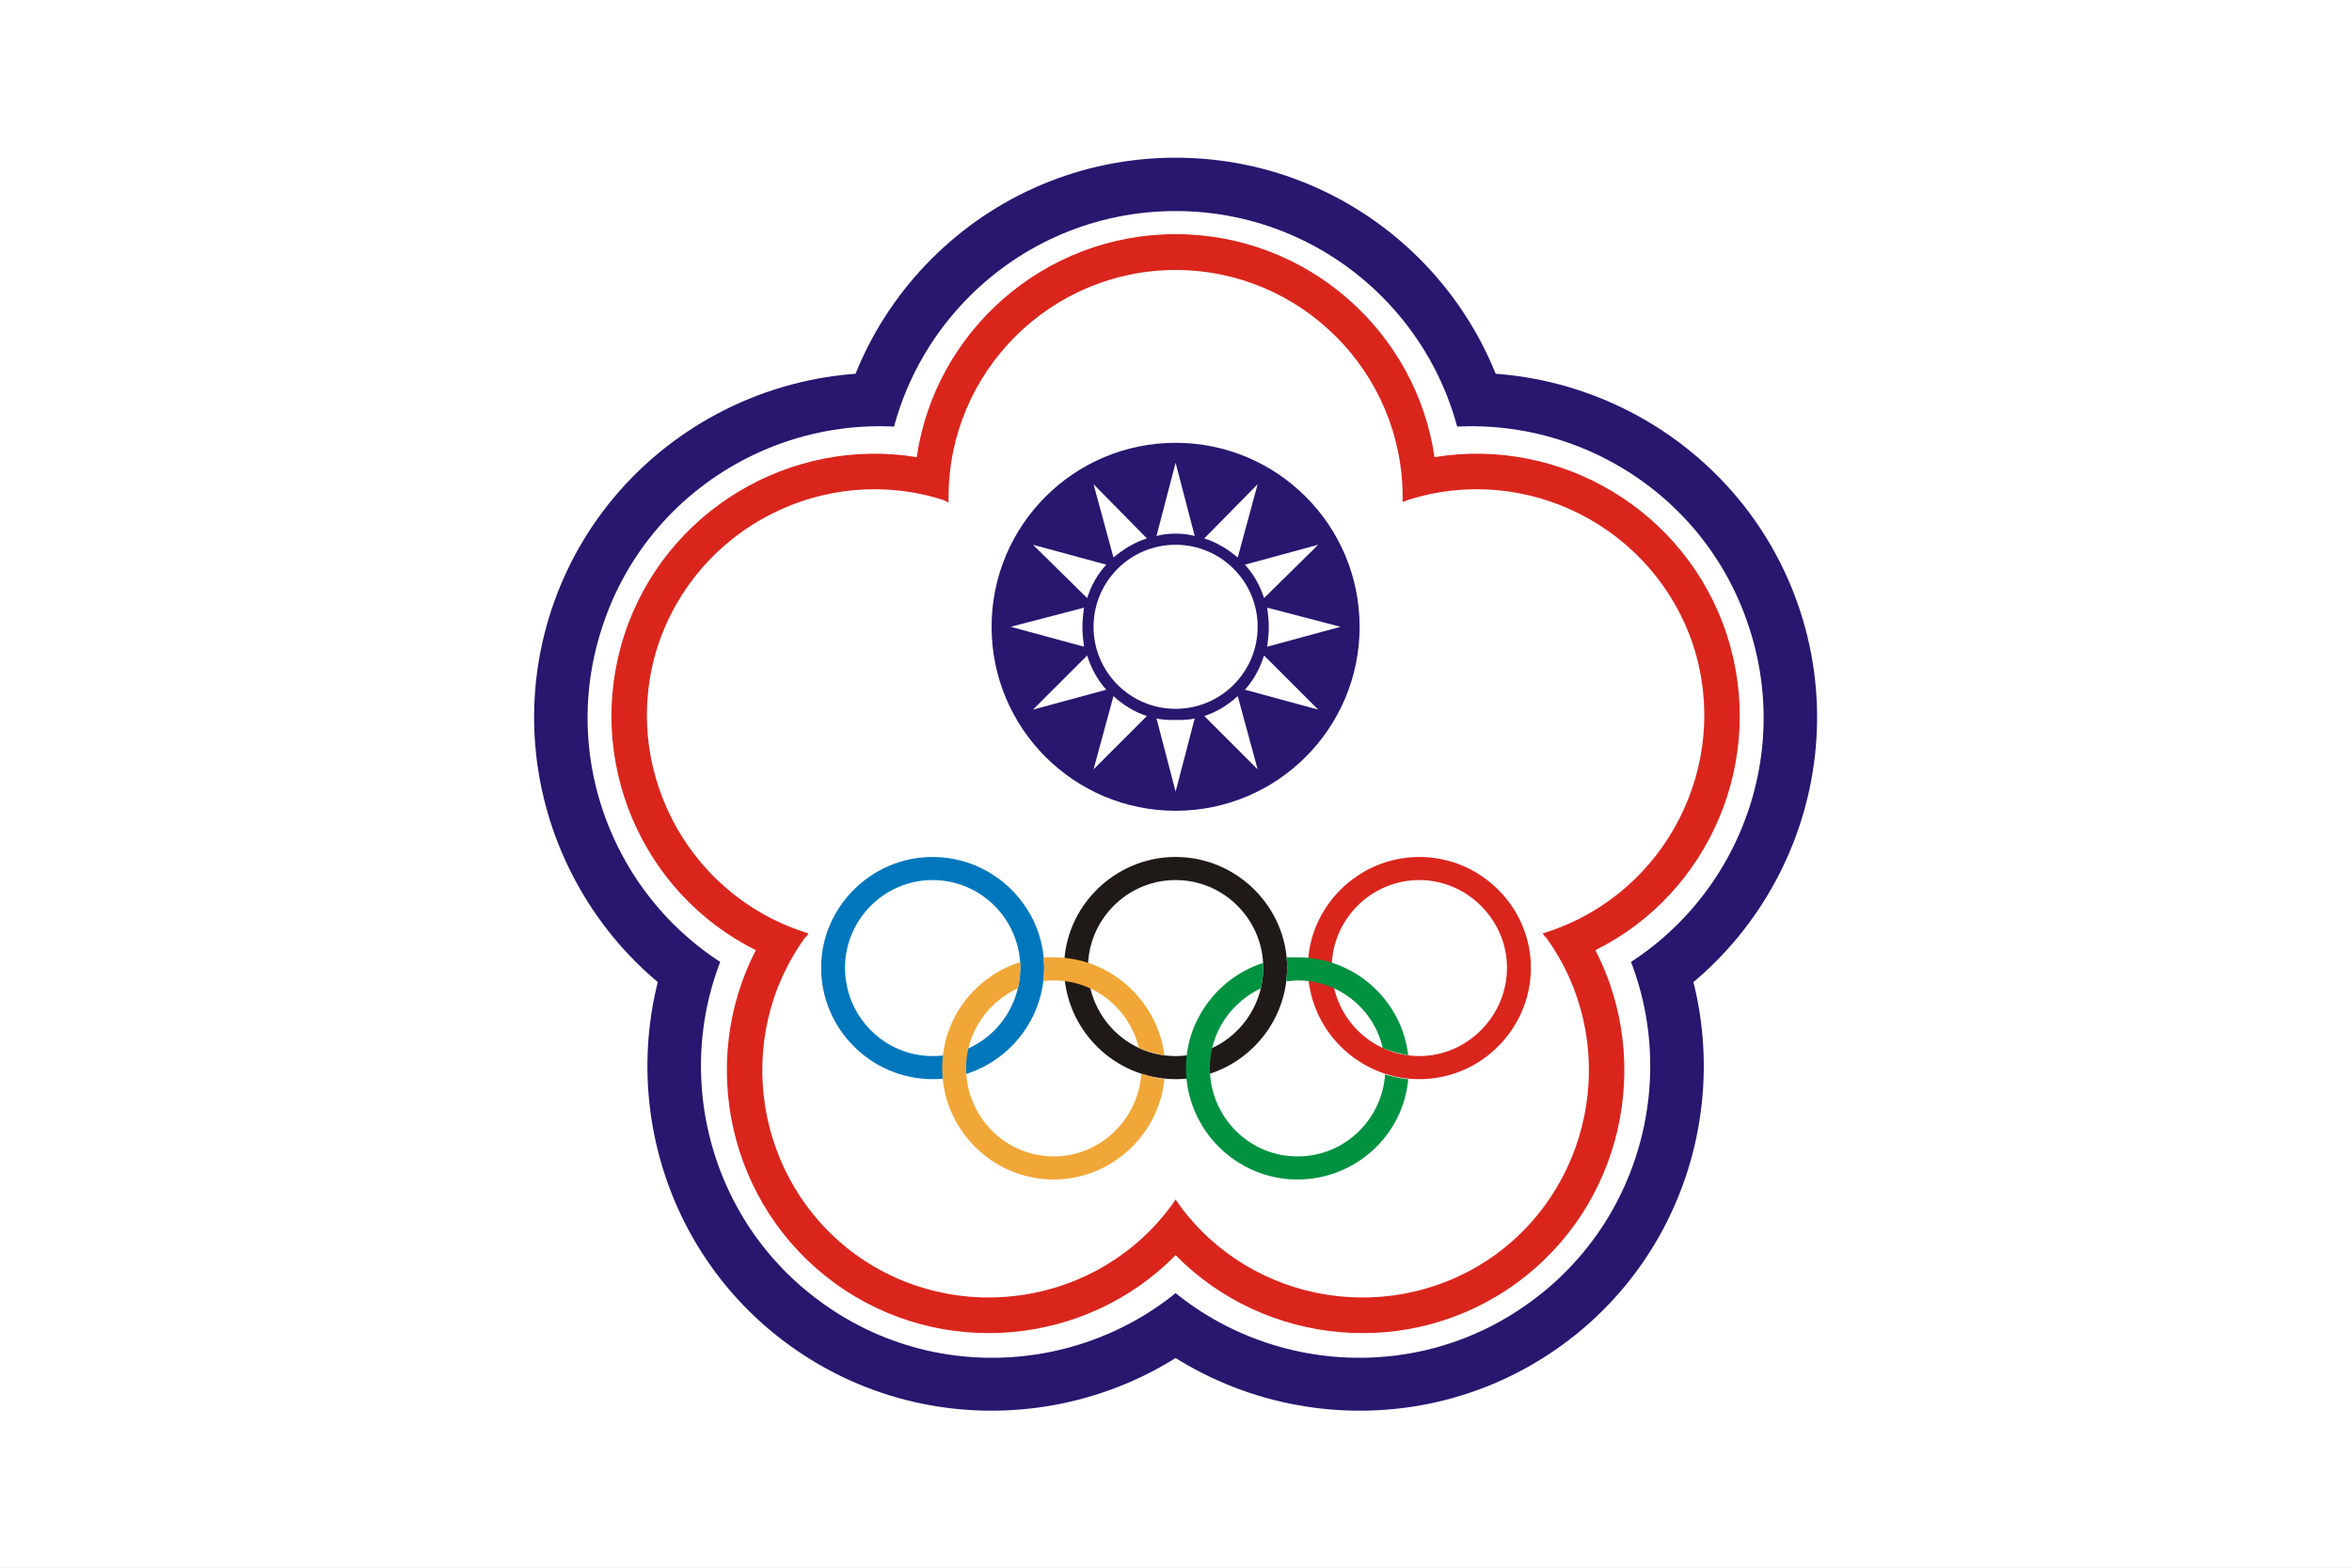<svg xmlns="http://www.w3.org/2000/svg" x="-132.874" y="88.583" width="900" height="600.102" viewBox="-1476 0 9997.426 6666.101" id="svg2"><rect x="-1476" y="0" width="9997.426" height="6666.101" fill="#333333" stroke="none"/><defs id="defs4"><style id="style6">.fil6{fill:#009240}.fil4{fill:#1f1a17}.fil2{fill:#da251d}.fil0{fill:#fff}.fil3{fill:#0077bd}.fil1{fill:#29166f}.fil5{fill:#f1a737}</style></defs><g id="g3813" transform="matrix(3.386 0 0 3.386 3521.032 0)"><path id="74923296" class="fil0" fill="#fff" d="M-1476 0h2953v1969h-2953z"/><g id="g10" fill="#29166f"><ellipse id="74923384" class="fil1" cy="631" rx="433" ry="433"/><path id="74923472" class="fil1" d="M-784 767c74-226 319-351 546-278 226 74 351 319 278 546-74 227-319 352-546 278s-352-319-278-546z"/><path id="74923560" class="fil1" d="M-485 1689c-193-140-236-412-95-605 140-193 412-236 604-96 193 141 236 412 96 605s-412 236-605 96z"/><path id="74923648" class="fil1" d="M485 1689c-193 140-465 97-605-96s-97-464 96-605c192-140 464-97 604 96 141 193 98 465-95 605z"/><path id="74923736" class="fil1" d="M784 767c74 227-51 472-278 546s-472-51-546-278c-73-227 52-472 278-546 227-73 472 52 546 278z"/></g><g id="g17"><ellipse id="74923912" class="fil0" cy="631" rx="366" ry="366" fill="#fff"/><path id="74924000" class="fil0" d="M-720 788c62-192 269-297 461-235S38 823-24 1014c-62 192-270 298-461 235-192-62-298-269-235-461z" fill="#fff"/><path id="74924088" class="fil0" d="M-445 1635c-163-118-200-348-81-511 118-164 348-200 511-81 163 118 200 348 81 511-118 163-348 200-511 81z" fill="#fff"/><path id="74924176" class="fil0" d="M445 1635c-163 119-393 82-511-81-119-163-82-393 81-511 163-119 393-83 511 81 119 163 82 393-81 511z" fill="#fff"/><path id="74924264" class="fil0" d="M720 788c63 192-43 399-235 461-191 63-399-43-461-235-62-191 43-399 235-461s399 43 461 235z" fill="#fff"/></g><path id="74924440" class="fil2" d="M692 797c51 157-22 325-165 396 73 142 34 321-99 418s-316 79-428-35c-112 114-295 132-428 35s-172-276-99-418c-143-71-216-239-165-396 51-156 209-249 367-223 23-158 160-280 325-280s302 122 325 280c158-26 316 67 367 223z" fill="#da251d"/><path id="74924528" class="fil0" d="M650 811c48 149-34 310-183 359-2 1-4 1-6 2 1 2 2 4 4 5 92 127 63 306-63 398-127 92-306 64-398-63-1-2-3-4-4-6-1 2-3 4-4 6-92 127-271 155-398 63-126-92-155-271-63-398 2-1 3-3 4-5-2-1-4-1-6-2-149-49-231-210-183-359 49-149 210-231 359-183l6 3v-7c0-157 128-285 285-285s285 128 285 285v6c2 0 4-1 6-2 149-48 310 34 359 183z" fill="#fff"/><ellipse id="74924616" class="fil1" cy="787" rx="231" ry="231" fill="#29166f"/><g id="g27"><ellipse id="74924704" class="fil0" cy="787" rx="103" ry="103" fill="#fff"/><path id="74924792" class="fil0" d="M0 581l24 92c-7-2-16-3-24-3s-17 1-24 3l24-92zm36 95l67-68-25 92c-12-10-26-19-42-24zm51 33l92-25-68 67c-5-16-13-30-24-42zm28 54l92 24-92 25c1-8 2-16 2-25 0-8-1-16-2-24zm-4 60l68 68-92-25c11-12 19-27 24-43zm-33 51l25 92-67-67c16-5 30-14 42-25zm-54 28L0 994l-24-92c7 2 16 2 24 2s17 0 24-2zm-60-3l-67 67 25-92c12 11 26 20 42 25zm-51-33l-92 25 68-68c5 16 13 31 24 43zm-28-54l-92-25 92-24c-1 8-2 16-2 24 0 9 1 17 2 25zm4-61l-68-67 92 25c-11 12-19 26-24 42zm33-51l-25-92 67 68c-16 5-30 14-42 24z" fill="#fff"/></g><path id="74922944" class="fil3" d="M-305 1076c77 0 140 63 140 139 0 77-63 140-140 140s-140-63-140-140c0-76 63-139 140-139z" fill="#0077bd"/><path id="74922856" class="fil0" d="M-305 1105c61 0 110 50 110 110 0 61-49 111-110 111s-110-50-110-111c0-60 49-110 110-110z" fill="#fff"/><path id="74922416" class="fil4" d="M0 1076c77 0 140 63 140 139 0 77-63 140-140 140s-140-63-140-140c0-76 63-139 140-139z"/><path id="74922328" class="fil0" d="M0 1105c61 0 110 50 110 110 0 61-49 111-110 111s-110-50-110-111c0-60 49-110 110-110z" fill="#fff"/><path id="74921888" class="fil2" d="M306 1076c77 0 140 63 140 139 0 77-63 140-140 140s-140-63-140-140c0-76 63-139 140-139z" fill="#da251d"/><path id="74921800" class="fil0" d="M306 1105c60 0 110 50 110 110 0 61-50 111-110 111-61 0-110-50-110-111 0-60 49-110 110-110z" fill="#fff"/><path id="74925232" class="fil5" d="M-153 1202c71 0 130 54 139 123-12-2-22-5-32-9-12-49-55-85-107-85-5 0-9 0-13 1 0-5 1-11 1-17 0-4-1-8-1-13h13zm139 153c-7 70-67 126-139 126-77 0-140-63-140-140 0-62 41-115 98-133v7c0 9-1 18-3 26-38 17-65 56-65 100 0 61 49 111 110 111 58 0 106-46 110-104 9 3 19 6 29 7z" fill="#f1a737"/><path id="74925320" class="fil6" d="M153 1202c72 0 131 54 139 123-11-2-22-5-32-9-11-49-55-85-107-85-5 0-9 1-14 1 0-5 1-11 1-17 0-4 0-8-1-13h14zm139 153c-6 70-66 126-139 126-77 0-140-63-140-140 0-61 41-114 97-132v6c0 9-1 18-3 26-38 18-64 56-64 100 0 61 49 111 110 111 59 0 106-46 110-103 10 3 19 5 29 6z" fill="#009240"/></g></svg>